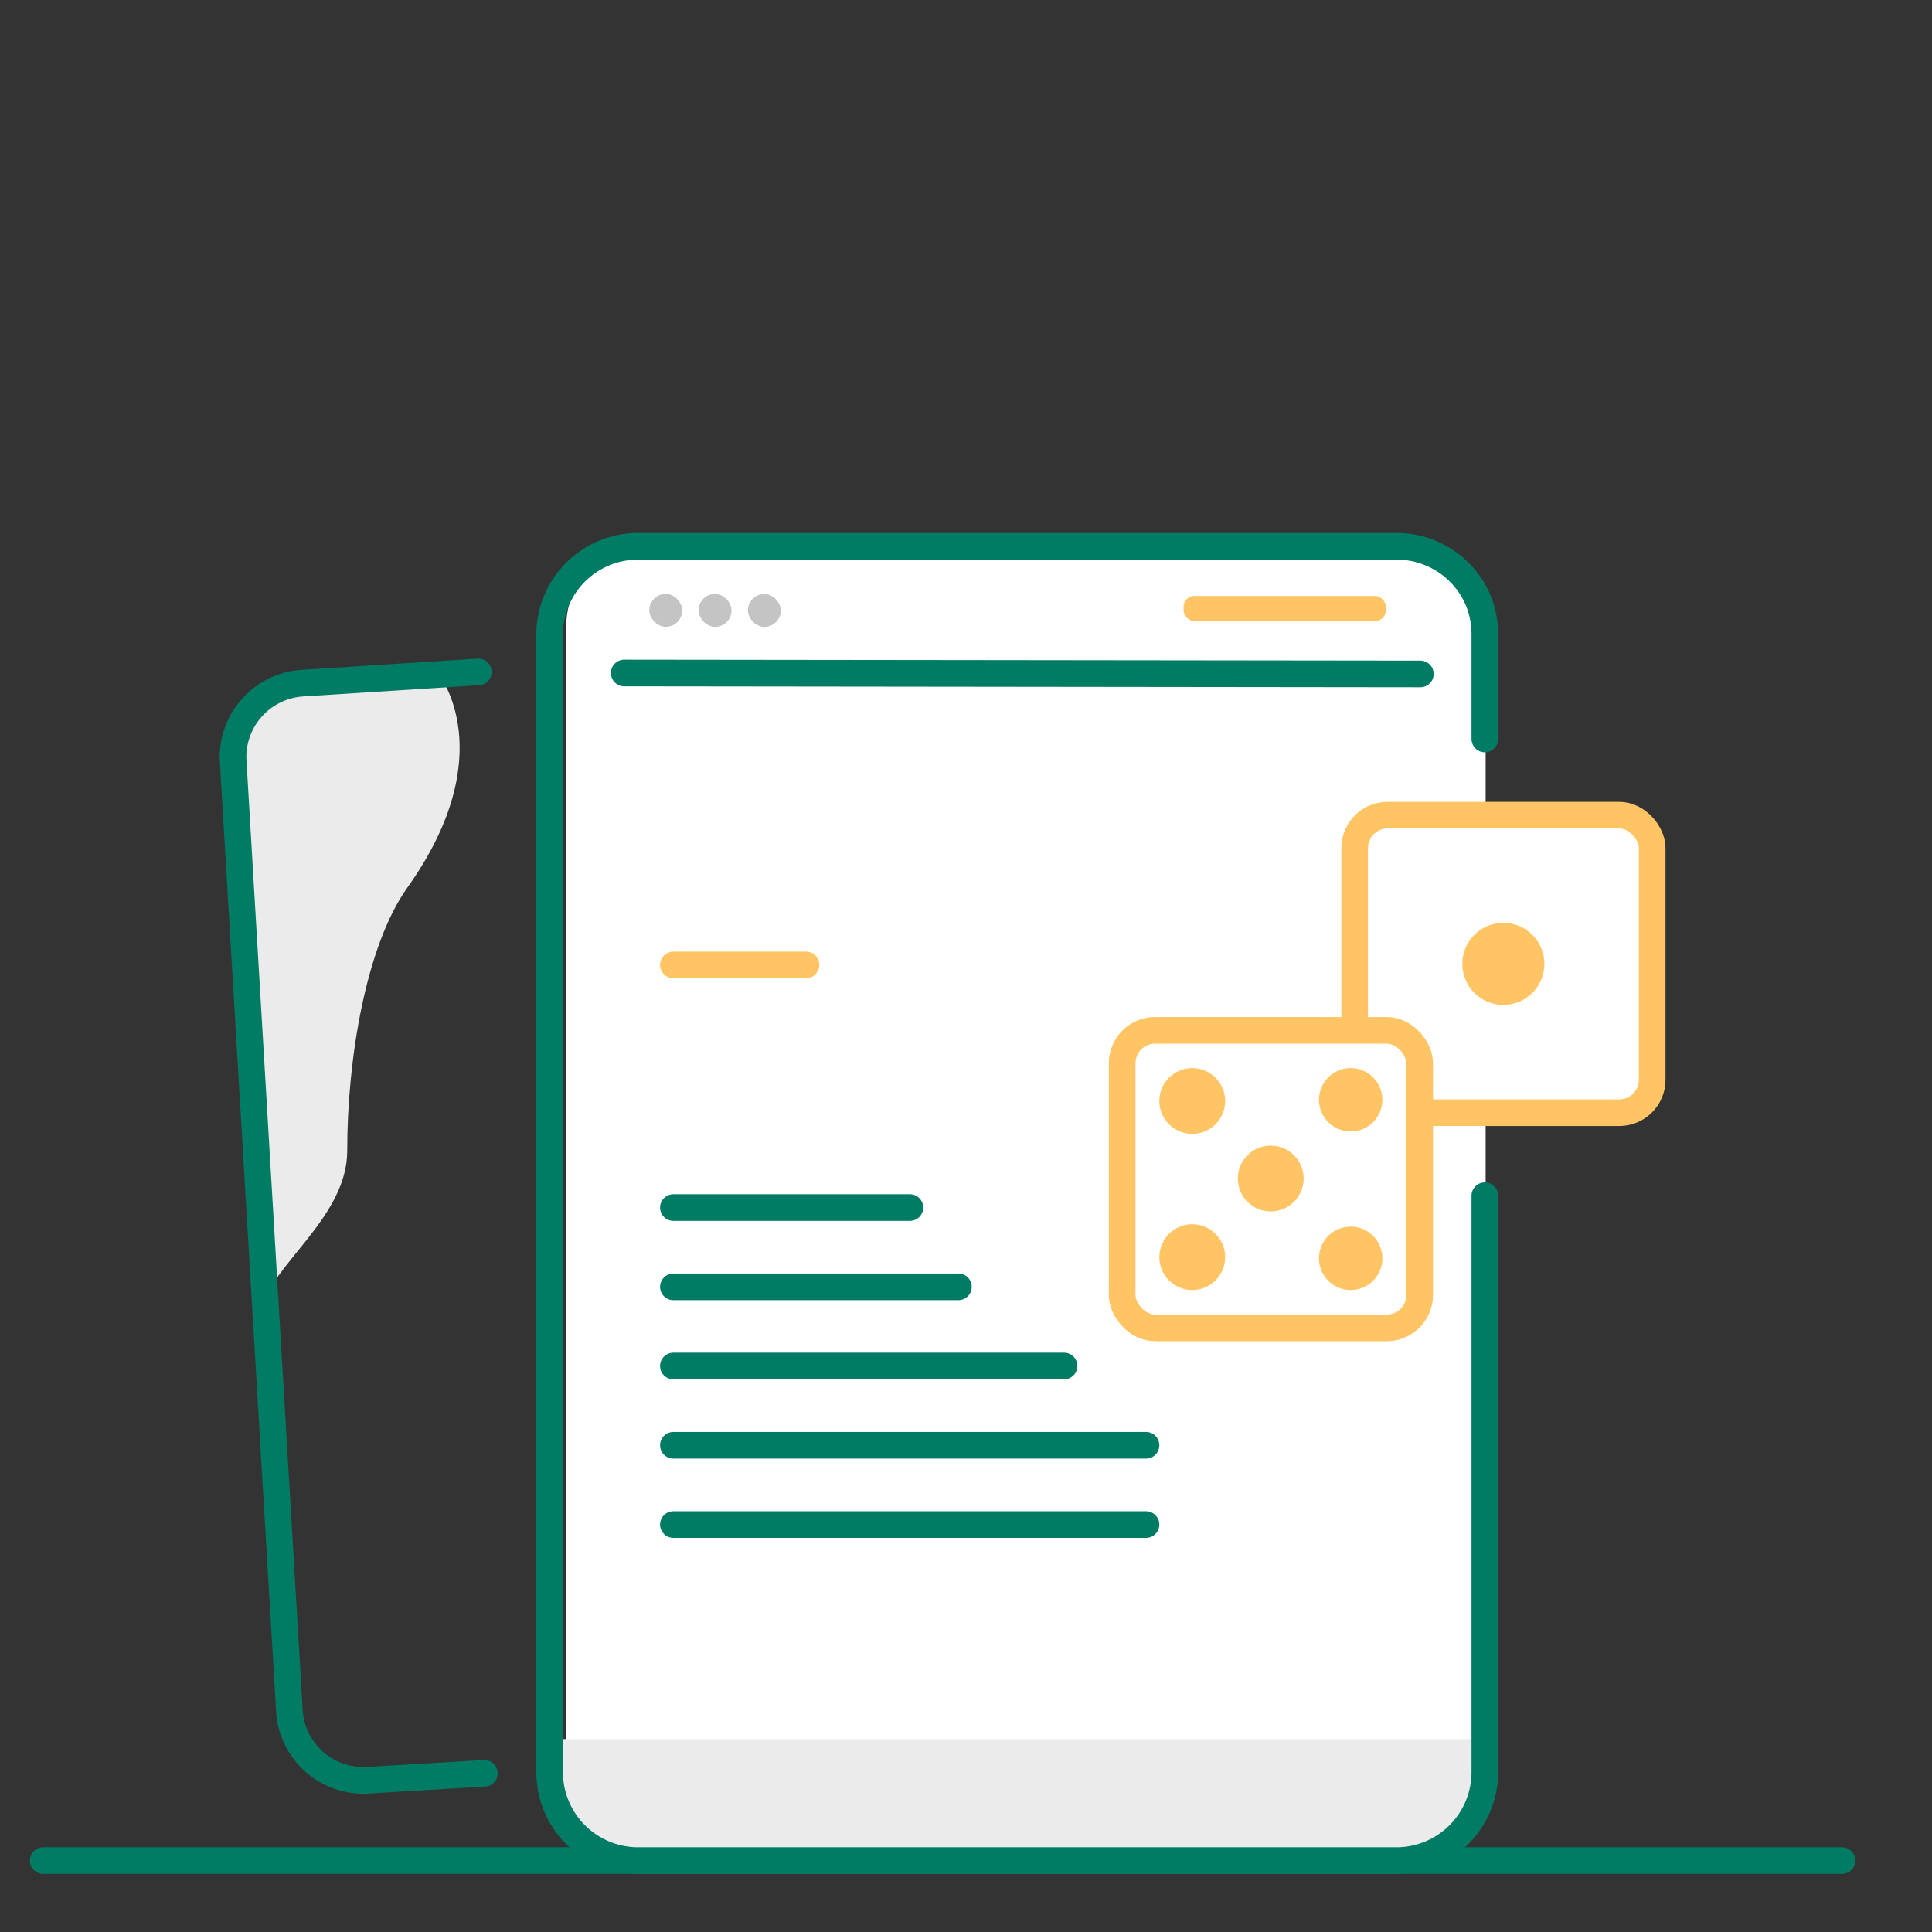 <svg xmlns="http://www.w3.org/2000/svg" viewBox="0 0 145 145"><rect x="0" y="0" width="145" height="145" fill="#333333" stroke="none"/><defs><style>.cls-1,.cls-4,.cls-5{fill:none;stroke-linecap:round;}.cls-1,.cls-4{stroke:#007b64;}.cls-1,.cls-8{stroke-miterlimit:10;}.cls-1,.cls-4,.cls-5,.cls-8{stroke-width:2px;}.cls-2,.cls-8{fill:#fff;}.cls-3{fill:#ebebeb;}.cls-4,.cls-5{stroke-linejoin:round;}.cls-5,.cls-8{stroke:#ffc463;}.cls-6{fill:#ffc463;}.cls-7{fill:#c4c4c4;}</style></defs><title>28 Предоставление заявлений в электронном виде на лицензию по игорному бизнесу</title><g id="_28_Предоставление_заявлений_в_электронном_виде_на_лицензию_по_игорному_бизнесу" data-name="28 Предоставление заявлений в электронном виде на лицензию по игорному бизнесу"><line class="cls-1" x1="3.24" y1="139.64" x2="138.24" y2="139.64"/><rect class="cls-2" x="42.5" y="41" width="69" height="98" rx="5.96"/><path class="cls-3" d="M32.89,50.55s4.87,6-2.34,16.1C27.48,71,26.06,79.41,26.06,86.37c0,5-5.69,8.51-6.51,12L17.61,59V54.42l2.1-2.05,3-1.1Z"/><path class="cls-4" d="M36.35,133.09l-8.76.52a5.56,5.56,0,0,1-5.87-5.22L17.5,57.14a5.56,5.56,0,0,1,5.22-5.87l13.18-.84"/><path class="cls-3" d="M41.72,130.52H111a0,0,0,0,1,0,0v4.17a4.95,4.95,0,0,1-4.95,4.95H46.67a4.95,4.95,0,0,1-4.95-4.95v-4.17A0,0,0,0,1,41.72,130.52Z"/><line class="cls-4" x1="50.54" y1="96.58" x2="71.93" y2="96.58"/><line class="cls-4" x1="50.54" y1="90.63" x2="68.29" y2="90.63"/><line class="cls-4" x1="50.54" y1="102.52" x2="79.86" y2="102.52"/><line class="cls-4" x1="50.54" y1="108.47" x2="86.01" y2="108.47"/><line class="cls-4" x1="50.54" y1="114.42" x2="86.01" y2="114.42"/><line class="cls-5" x1="50.54" y1="72.42" x2="60.49" y2="72.42"/><path class="cls-4" d="M111.44,89.74V133a6.64,6.64,0,0,1-6.64,6.64H47.89A6.64,6.64,0,0,1,41.25,133V47.64A6.64,6.64,0,0,1,47.89,41H104.8a6.65,6.65,0,0,1,6.12,4,6.76,6.76,0,0,1,.52,2.59v7.87"/><line class="cls-1" x1="46.85" y1="50.51" x2="106.6" y2="50.58"/><rect class="cls-6" x="88.76" y="44.87" width="15.18" height="1.88" rx="0.8" transform="matrix(1, 0, 0, 1, 0.07, -0.14)"/><rect class="cls-7" x="48.73" y="44.57" width="2.47" height="2.47" rx="1.23" transform="translate(0.05 -0.05) rotate(0.06)"/><rect class="cls-7" x="52.43" y="44.58" width="2.47" height="2.47" rx="1.23" transform="translate(0.05 -0.06) rotate(0.06)"/><rect class="cls-7" x="56.13" y="44.58" width="2.47" height="2.47" rx="1.23" transform="translate(0.05 -0.06) rotate(0.06)"/><rect class="cls-8" x="101.67" y="61.18" width="22.33" height="22.33" rx="2.47"/><circle class="cls-6" cx="112.83" cy="72.34" r="3.08"/><rect class="cls-8" x="84.22" y="77.33" width="22.33" height="22.33" rx="2.47"/><circle class="cls-6" cx="95.37" cy="88.45" r="2.47"/><circle class="cls-6" cx="89.48" cy="82.63" r="2.47"/><circle class="cls-6" cx="101.37" cy="82.54" r="2.38"/><circle class="cls-6" cx="101.37" cy="94.44" r="2.38"/><circle class="cls-6" cx="89.48" cy="94.35" r="2.47"/></g></svg>